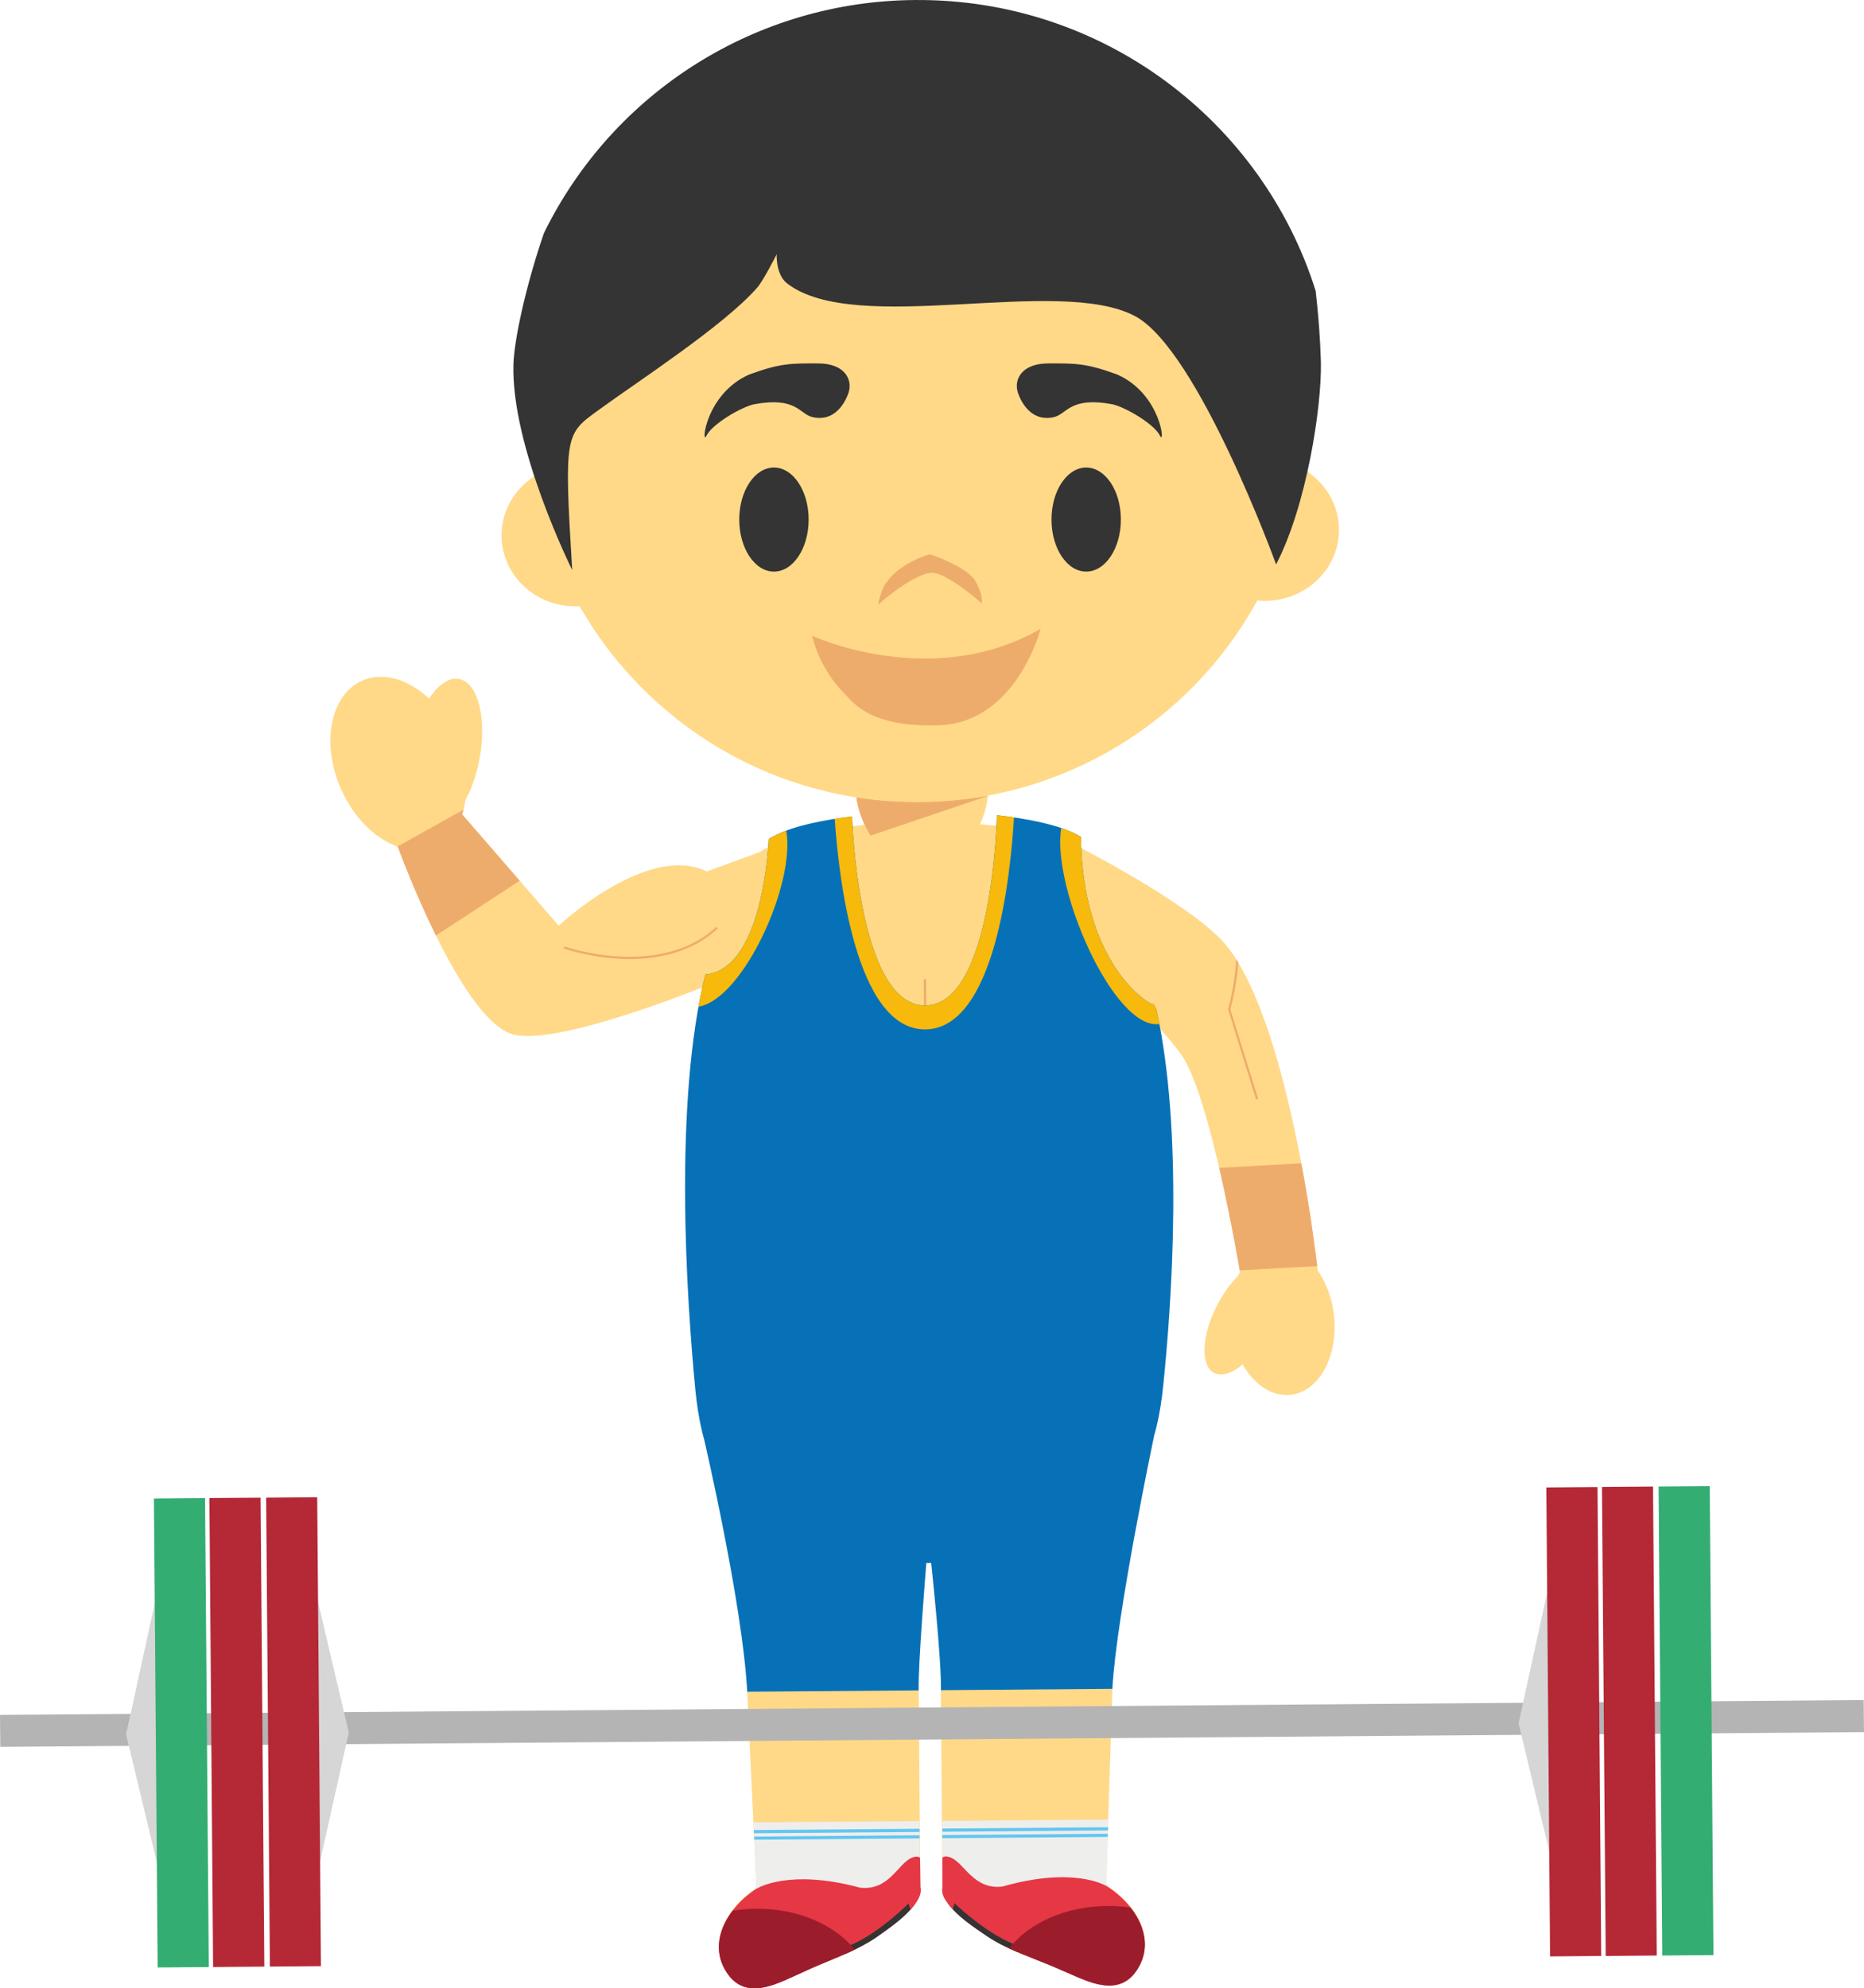 <svg version="1.1" xmlns="http://www.w3.org/2000/svg" xmlns:xlink="http://www.w3.org/1999/xlink" width="107.455" height="114.611" viewBox="0,0,107.455,114.611"><g transform="translate(-186.384,-123.052)"><g data-paper-data="{&quot;isPaintingLayer&quot;:true}" fill-rule="evenodd" stroke="none" stroke-width="1" stroke-linecap="butt" stroke-linejoin="miter" stroke-miterlimit="10" stroke-dasharray="" stroke-dashoffset="0" style="mix-blend-mode: normal"><path d="M239.431,231.798c0.066,0.247 -0.017,0.518 -0.187,0.785c-0.548,0.864 -1.514,1.498 -2.337,2.074c-1.275,0.891 -2.883,1.373 -4.293,2.053c-1.275,0.549 -2.948,1.57 -4.108,0.3c-1.526,-1.796 -0.261,-4.029 1.499,-5.137h-0.01l-0.537,-11.329l9.887,-0.076l0.09,11.33h-0.005M250.144,231.713c1.778,1.075 3.08,3.294 1.585,5.115c-1.138,1.288 -2.829,0.29 -4.115,-0.238c-1.414,-0.659 -3.04,-1.115 -4.322,-1.982c-0.833,-0.566 -1.811,-1.184 -2.373,-2.04c-0.177,-0.26 -0.26,-0.523 -0.2,-0.78h-0.004l-0.092,-11.333l9.887,-0.076l-0.36,11.334h-0.006" data-paper-data="{&quot;origPos&quot;:null}" fill="#ffd988"/><path d="M239.422,231.831h0.014c0.062,0.246 -0.019,0.524 -0.183,0.796c-0.55,0.863 -1.52,1.505 -2.34,2.083c-0.137,0.098 -0.274,0.185 -0.414,0.266l-7.327,0.058l-0.021,-2.443c0.262,-0.256 0.55,-0.485 0.858,-0.683h-0.011l-0.18,-3.812l9.57,-0.076z" fill="#eeeeed"/><path d="M239.393,228.463v0.184l-9.545,0.075l-0.008,-0.184zM239.397,228.839v0.18l-9.533,0.075l-0.006,-0.18z" fill="#61c6f1"/><path d="M251.718,234.855l-8.01,0.063c-0.139,-0.076 -0.279,-0.172 -0.416,-0.256c-0.826,-0.573 -1.811,-1.194 -2.372,-2.05c-0.172,-0.267 -0.257,-0.543 -0.196,-0.789h0.01l-0.032,-3.814l9.575,-0.076l-0.123,3.815h-0.004c0.608,0.375 1.137,0.868 1.554,1.448z" fill="#eeeeed"/><path d="M240.707,228.45l9.556,-0.074l-0.004,0.184l-9.552,0.077zM240.709,228.826l9.541,-0.074l-0.006,0.18l-9.534,0.075z" fill="#61c6f1"/><path d="M230.022,231.908c0,0 1.825,-1.165 5.95,-0.046c1.666,0.176 2.166,-1.365 2.943,-1.713c0.395,-0.176 0.509,-0.004 0.509,-0.004l0.013,1.686c0.06,0.246 -0.021,0.524 -0.186,0.795c-0.548,0.86 -1.518,1.506 -2.34,2.086c-1.275,0.883 -2.885,1.363 -4.297,2.045c-1.271,0.546 -2.949,1.566 -4.106,0.296c-1.527,-1.798 -0.258,-4.012 1.501,-5.145h-0.01v-0.01l0.023,0.01" fill="#e63744"/><path d="M239.125,232.802c-0.565,0.774 -1.452,1.367 -2.212,1.91c-0.536,0.368 -1.136,0.671 -1.743,0.944l-0.17,-0.337c1.819,-0.545 3.917,-2.702 3.917,-2.702l0.208,0.185" fill="#333433"/><path d="M229.968,233.073c2.423,-0.019 4.541,0.927 5.69,2.357c-0.991,0.478 -2.069,0.856 -3.045,1.326c-1.271,0.548 -2.949,1.566 -4.106,0.298c-1.057,-1.251 -0.772,-2.705 0.098,-3.849c0.002,-0.01 0.006,-0.012 0.014,-0.016c0.432,-0.076 0.885,-0.112 1.348,-0.116" fill="#9b1d2b"/><path d="M239.37,230.33c-0.395,0.002 -0.712,0.741 -0.706,1.649c0.004,0.443 0.079,0.84 0.21,1.13c0.138,-0.151 0.265,-0.313 0.378,-0.484c0.164,-0.27 0.247,-0.547 0.185,-0.794l-0.013,-1.493c-0.017,-0.006 -0.036,-0.009 -0.054,-0.008M250.134,231.748l0.02,-0.01v0.01h-0.008c1.778,1.106 3.078,3.3 1.583,5.125c-1.136,1.286 -2.829,0.292 -4.108,-0.237c-1.423,-0.66 -3.043,-1.112 -4.328,-1.974c-0.833,-0.567 -1.812,-1.199 -2.374,-2.05c-0.177,-0.268 -0.258,-0.543 -0.196,-0.79l-0.014,-1.684c0,0 0.112,-0.176 0.502,-0.006c0.783,0.334 1.311,1.866 2.973,1.661c4.108,-1.178 5.95,-0.045 5.95,-0.045" fill="#e63744"/><path d="M241.045,232.786l0.202,-0.185c0,0 2.13,2.12 3.967,2.637l-0.169,0.338c-0.614,-0.261 -1.215,-0.553 -1.752,-0.914c-0.771,-0.534 -1.677,-1.11 -2.248,-1.876" fill="#333433"/><path d="M250.21,232.913c0.46,-0.006 0.913,0.027 1.35,0.093c0.003,0.004 0.01,0.006 0.012,0.019c0.884,1.129 1.196,2.579 0.155,3.846c-1.134,1.287 -2.826,0.295 -4.106,-0.234c-0.99,-0.453 -2.066,-0.812 -3.067,-1.278c1.127,-1.448 3.233,-2.427 5.655,-2.446" fill="#9b1d2b"/><path d="M240.755,230.32c0.401,-0.005 0.731,0.73 0.738,1.636c0.004,0.443 -0.073,0.841 -0.193,1.137c-0.14,-0.15 -0.267,-0.311 -0.38,-0.482c-0.18,-0.266 -0.258,-0.541 -0.198,-0.788l-0.012,-1.495c0.016,-0.004 0.027,-0.008 0.045,-0.008" fill="#e63744"/><path d="M263.28,198.84c0.272,2.364 -0.843,4.423 -2.489,4.61c-1.077,0.122 -2.11,-0.588 -2.77,-1.748c-0.606,0.507 -1.211,0.71 -1.643,0.49c-0.812,-0.426 -0.729,-2.187 0.183,-3.936c0.315,-0.611 0.718,-1.172 1.196,-1.665c0.036,-0.068 0.071,-0.139 0.113,-0.211c0,0 -1.688,-10.18 -3.414,-12.573c-0.862,-1.2 -1.95,-2.148 -2.152,-2.68v-0.004c1.417,10.079 0.04,24.132 0.04,24.132l-24.954,0.197c0,0 -1.867,-15.455 -0.283,-25.593v0.015c0,0 -8.831,3.618 -11.267,2.765c-3.007,-1.063 -6.525,-10.784 -6.525,-10.784c-1.295,-0.449 -2.557,-1.671 -3.29,-3.364c-1.15,-2.634 -0.582,-5.419 1.26,-6.214c1.202,-0.52 2.652,-0.066 3.832,1.046c0.519,-0.793 1.148,-1.243 1.728,-1.135c1.092,0.199 1.618,2.268 1.182,4.621c-0.17,0.901 -0.453,1.703 -0.804,2.349c-0.044,0.292 -0.112,0.574 -0.201,0.839v-0.008l5.57,6.421c0,0 5.12,-4.801 8.54,-3.126l3.07,-1.128c1.327,-0.928 4.253,-1.372 6.025,-1.56c-0.306,-0.653 -0.49,-1.359 -0.496,-1.887l7.616,-0.058c0.006,0.526 -0.171,1.247 -0.463,1.912c1.798,0.151 4.702,0.544 5.994,1.464c0.685,0.358 6.534,3.428 8.237,5.566c3.713,4.661 5.24,18.757 5.24,18.757c-0.001,-0.022 -0.003,-0.044 -0.006,-0.066c0.48,0.683 0.818,1.566 0.93,2.556" data-paper-data="{&quot;origPos&quot;:null}" fill="#ffd988"/><path d="M236.575,171.215c-0.444,-0.648 -0.745,-1.551 -0.822,-2.2c1.23,0.181 2.471,0.268 3.714,0.259c1.298,-0.008 2.592,-0.126 3.87,-0.352l-0.01,0.013l-6.752,2.28M211.514,176.978c-1.285,-2.612 -2.201,-5.125 -2.201,-5.125l-0.013,-0.01l3.809,-2.125c-0.027,0.1 -0.056,0.189 -0.087,0.28v-0.009l3.321,3.83l-4.829,3.159M261.401,190.105c0.373,1.964 0.678,3.941 0.914,5.926l-4.466,0.245c-0.341,-1.979 -0.733,-3.948 -1.177,-5.906l4.728,-0.265M233.233,184.422c1.58,-0.014 3.551,-0.265 5.933,-0.77l-0.023,-0.122c-5.105,1.077 -8.295,1.029 -9.761,-0.147c-0.648,-0.518 -0.966,-1.245 -0.976,-2.273h-0.125c0.008,1.028 0.34,1.827 1.02,2.376c0.804,0.642 2.1,0.949 3.932,0.936M246.357,184.317c-1.58,0.015 -3.555,-0.207 -5.945,-0.675l0.02,-0.125c5.122,1 8.312,0.904 9.759,-0.3c0.64,-0.527 0.945,-1.259 0.937,-2.287h0.132c0.005,1.028 -0.319,1.834 -0.99,2.389c-0.789,0.656 -2.085,0.984 -3.913,0.998M239.769,179.494l-0.133,0.003l0.025,2.87l0.131,-0.002zM222.765,178.334c1.562,-0.013 3.506,-0.375 5.007,-1.769l-0.087,-0.093c-1.705,1.586 -3.996,1.802 -5.618,1.713c-1.767,-0.095 -3.144,-0.576 -3.156,-0.585l-0.04,0.123c0.012,0.002 1.401,0.493 3.181,0.59c0.237,0.017 0.475,0.024 0.713,0.021M258.915,186.386l-0.122,0.04l-1.607,-5.176v-0.04c0.003,-0.025 0.394,-1.423 0.46,-2.868c0.044,0.063 0.079,0.131 0.123,0.2c-0.085,1.301 -0.409,2.506 -0.459,2.686z" fill="#eeac6c"/><path d="M253.055,181.269c1.559,7.084 0.88,16.847 0.388,21.638c-0.176,1.785 -0.521,2.875 -0.521,2.875c0,0 -2.179,10.336 -2.414,14.616l-9.883,0.077c0.047,-1.66 -0.56,-7.335 -0.56,-7.335l-0.28,0.002c0,0 -0.496,6.067 -0.44,7.345l-9.886,0.077c-0.264,-5.046 -2.49,-14.572 -2.49,-14.572c0,0 -0.334,-1.082 -0.504,-2.87c-0.502,-5.247 -1.258,-16.507 0.58,-23.902c2.858,-0.255 3.485,-5.572 3.62,-7.285c0.021,-0.327 0.03,-0.52 0.03,-0.52c0.116,-0.081 0.232,-0.133 0.37,-0.203c1.14,-0.595 2.96,-0.918 4.44,-1.102c0,0 0.313,10.918 4.218,10.896c3.913,-0.023 4.128,-10.966 4.128,-10.966c1.635,0.184 3.723,0.551 4.84,1.247l0.006,0.012c0.069,5.966 2.628,8.671 3.76,9.436c0.124,0.082 0.382,0.252 0.434,0.2c0.06,0.137 0.143,0.218 0.164,0.334" fill="#0771b7"/><path d="M230.695,171.415v-0.004zM230.695,171.411c0.002,-0.004 0.002,-0.004 0,0" fill="#e63744"/><path d="M231.707,170.928c-0.23,0.089 -0.45,0.186 -0.644,0.284c-0.137,0.07 -0.253,0.122 -0.367,0.203c0,0 -0.009,0.192 -0.031,0.52c-0.133,1.713 -0.763,7.03 -3.62,7.285c-0.151,0.614 -0.282,1.233 -0.395,1.856c2.565,-0.404 5.62,-7.111 5.057,-10.148M253.223,182.08c-0.05,-0.274 -0.11,-0.545 -0.168,-0.812c-0.021,-0.114 -0.104,-0.195 -0.164,-0.334c-0.052,0.054 -0.31,-0.116 -0.434,-0.198c-1.132,-0.767 -3.691,-3.47 -3.76,-9.438l-0.006,-0.012c-0.354,-0.212 -0.732,-0.381 -1.126,-0.504c-0.585,3.364 3.012,11.66 5.658,11.298M239.72,182.388c-4.022,0.022 -4.998,-8.883 -5.216,-12.141c0.332,-0.054 0.666,-0.1 1,-0.137c0,0 0.314,10.919 4.219,10.896c3.913,-0.023 4.129,-10.966 4.129,-10.966c0.316,0.035 0.648,0.074 0.986,0.124c-0.193,3.273 -1.082,12.199 -5.117,12.224" fill="#f6b90c"/><path d="M217.167,150.519c-0.177,-1.106 -0.271,-2.225 -0.283,-3.345c-0.097,-12.31 9.833,-22.374 22.176,-22.474c12.34,-0.098 22.428,9.808 22.526,22.116c0.008,1.07 -0.06,2.139 -0.203,3.199c1.296,0.7 2.178,2.02 2.19,3.542c0.02,2.264 -1.881,4.112 -4.236,4.13c-0.158,0.001 -0.315,-0.007 -0.472,-0.023c-3.894,7.115 -11.337,11.563 -19.448,11.621c-8.393,0.066 -15.745,-4.493 -19.619,-11.29c-0.072,0.003 -0.137,0.007 -0.205,0.007c-2.358,0.02 -4.28,-1.8 -4.297,-4.064c-0.01,-1.413 0.73,-2.674 1.87,-3.42" data-paper-data="{&quot;origPos&quot;:null}" fill="#ffd988"/><path d="M233.229,147.096c-0.772,-0.174 -0.908,-1.201 -3.386,-0.74c-0.779,0.18 -2.417,1.156 -2.732,1.808c-0.316,0.652 -0.088,-2.392 2.457,-3.522c1.835,-0.675 2.457,-0.642 3.977,-0.642c1.52,0 1.987,0.907 1.766,1.65c0,0 -0.503,1.803 -2.082,1.446zM247.134,147.096c0.772,-0.174 0.908,-1.201 3.386,-0.74c0.779,0.18 2.417,1.156 2.732,1.808c0.316,0.652 0.087,-2.392 -2.457,-3.522c-1.835,-0.675 -2.457,-0.642 -3.977,-0.642c-1.52,0 -1.987,0.907 -1.766,1.65c0,0 0.503,1.803 2.082,1.446zM233,153c0,1.657 -0.895,3 -2,3c-1.105,0 -2,-1.343 -2,-3c0,-1.657 0.895,-3 2,-3c1.105,0 2,1.343 2,3M251,153c0,1.657 -0.895,3 -2,3c-1.105,0 -2,-1.343 -2,-3c0,-1.657 0.895,-3 2,-3c1.105,0 2,1.343 2,3" fill="#343434"/><path d="M240.02,156.069c-1.125,0.153 -3.02,1.834 -3.02,1.834c0,0 0.207,-1.009 0.503,-1.299c0.8,-1.156 2.487,-1.604 2.487,-1.604c0,0 2.173,0.703 2.65,1.588c0.443,0.824 0.34,1.238 0.34,1.238c0,0 -2.121,-1.871 -2.96,-1.756z" fill="#eeac6c"/><path d="M233.2,159.696c0,0 6.897,3.208 13.172,-0.397c0,0 -1.39,5.47 -5.95,5.561c-4.115,0.122 -4.984,-1.492 -5.477,-1.956c-0.492,-0.463 -1.42,-1.772 -1.745,-3.208" fill="#eeac6c"/><path d="M262.531,143.905c0.052,2.62 -0.822,8.285 -2.582,11.68c0,0 -4.496,-12.373 -8.131,-14.311c-4.445,-2.362 -16.083,1.192 -20.063,-1.888c-0.663,-0.517 -0.597,-1.68 -0.597,-1.68c0,0 -0.749,1.492 -1.11,1.91c-1.899,2.186 -6.84,5.382 -9.185,7.089c-1.887,1.377 -1.973,1.363 -1.493,9.204c0,0 -3.541,-7.114 -3.387,-11.88c0.045,-1.372 0.689,-4.425 1.753,-7.532c4.003,-8.176 12.288,-13.383 21.391,-13.444c10.818,-0.087 20.018,6.975 23.1,16.758c0.16,1.359 0.261,2.725 0.303,4.093" fill="#343434"/><path d="M293.839,222.892l-107.439,0.851l-0.016,-1.844l107.437,-0.855z" fill="#b5b4b4"/><path d="M193.654,223.021l1.816,7.57l-0.125,-15.301zM206.492,222.918l-1.695,7.6l-0.12,-15.303z" fill="#d7d6d6"/><path d="M198.42,236.435l-2.947,0.023l-0.216,-27.03l2.947,-0.025z" fill="#33ad72"/><path d="M201.622,236.409l-2.953,0.024l-0.214,-27.032l2.951,-0.023zM204.886,236.382l-2.943,0.025l-0.216,-27.03l2.943,-0.025z" fill="#b52836"/><path d="M275.615,214.653l0.124,15.301l-1.813,-7.573z" fill="#d7d6d6"/><path d="M278.69,235.796l-2.948,0.024l-0.216,-27.03l2.95,-0.022zM281.892,235.771l-2.943,0.025l-0.216,-27.032l2.943,-0.025z" fill="#b52836"/><path d="M285.16,235.745l-2.95,0.025l-0.213,-27.032l2.949,-0.023z" fill="#33ad72"/></g></g></svg>